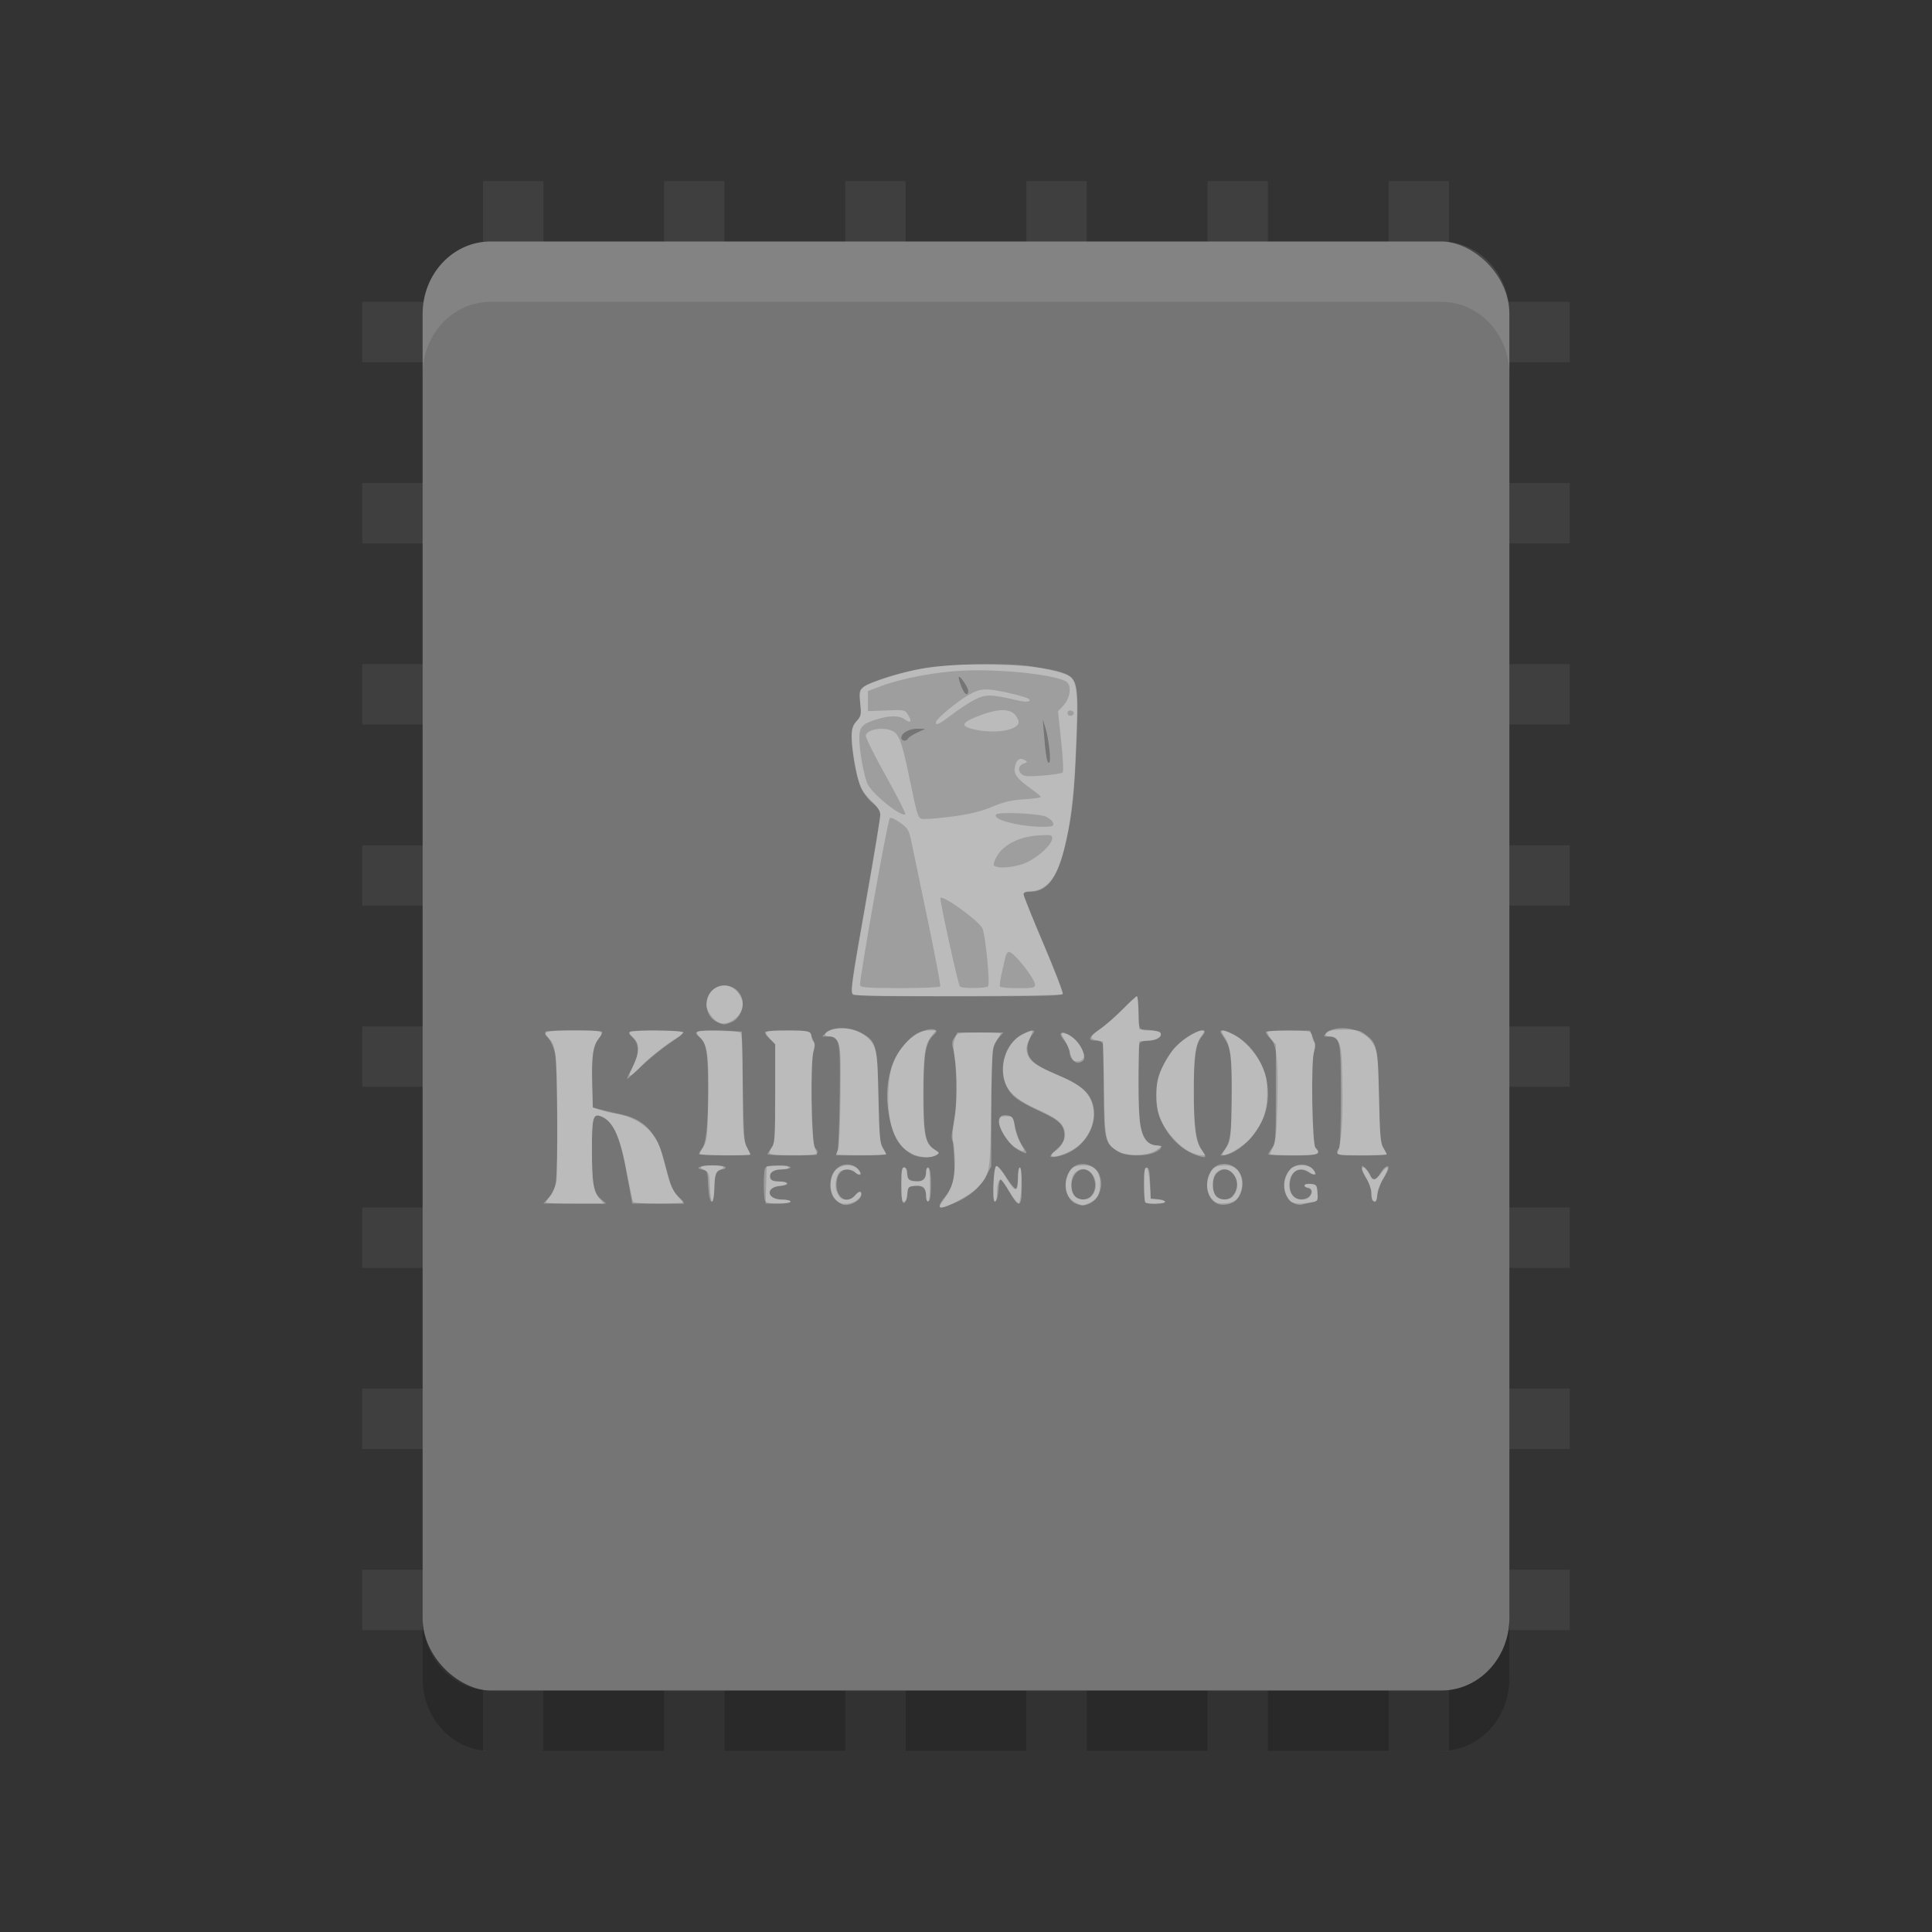 <?xml version="1.0" encoding="UTF-8" standalone="no"?>
<svg xmlns="http://www.w3.org/2000/svg" height="32" width="32" version="1">
 <rect width="100%" height="100%" fill="#333333" stroke="none"/>
 <rect style="fill:#3f3f3f" transform="scale(-1)" height="26" width="1" y="-29" x="-12"/>
 <rect style="fill:#3f3f3f" transform="scale(-1)" height="26" width="1" y="-29" x="-9"/>
 <rect style="fill:#3f3f3f" transform="scale(-1)" height="26" width="1" y="-29" x="-21"/>
 <rect style="fill:#3f3f3f" transform="scale(-1)" height="26" width="1" y="-29" x="-18"/>
 <rect style="fill:#3f3f3f" transform="scale(-1)" height="26" width="1" y="-29" x="-15"/>
 <rect style="fill:#3f3f3f" transform="scale(-1)" height="26" width="1" y="-29" x="-24"/>
 <rect style="fill:#3f3f3f" transform="rotate(-90)" height="20" width="1" y="6" x="-12"/>
 <rect style="fill:#3f3f3f" transform="rotate(-90)" height="20" width="1" y="6" x="-9"/>
 <rect style="fill:#3f3f3f" transform="rotate(-90)" height="20" width="1" y="6" x="-6"/>
 <rect style="fill:#3f3f3f" transform="rotate(-90)" height="20" width="1" y="6" x="-21"/>
 <rect style="fill:#3f3f3f" transform="rotate(-90)" height="20" width="1" y="6" x="-18"/>
 <rect style="fill:#3f3f3f" transform="rotate(-90)" height="20" width="1" y="6" x="-15"/>
 <rect style="fill:#3f3f3f" transform="rotate(-90)" height="20" width="1" y="6" x="-24"/>
 <rect style="fill:#3f3f3f" transform="rotate(-90)" height="20" width="1" y="6" x="-27"/>
 <rect ry="1.125" rx="1.2" transform="matrix(0,-1,-1,0,0,0)" height="18" width="24" y="-25" x="-28" fill="#757575"/>
 <path style="opacity:.3;fill:#ffffff" d="m15.563 19.966c0-0.021 0.042-0.088 0.094-0.15 0.126-0.152 0.168-0.336 0.146-0.643-0.01-0.14-0.021-0.299-0.024-0.354-0.003-0.055 0.013-0.213 0.036-0.35 0.044-0.269 0.028-0.895-0.028-1.096-0.025-0.09-0.021-0.128 0.023-0.191 0.052-0.075 0.072-0.079 0.432-0.08l0.377-0.001-0.07 0.078c-0.038 0.043-0.083 0.129-0.1 0.192-0.017 0.062-0.031 0.527-0.031 1.031l-0 0.918-0.094 0.173c-0.104 0.191-0.28 0.337-0.536 0.443-0.187 0.078-0.224 0.083-0.224 0.03zm-1.614-0.019c-0.026-0.01-0.08-0.05-0.119-0.087-0.102-0.098-0.1-0.351 0.004-0.479 0.096-0.118 0.273-0.127 0.375-0.019 0.085 0.09 0.054 0.133-0.043 0.061-0.163-0.12-0.311-0.024-0.311 0.203 0 0.219 0.176 0.323 0.301 0.178 0.066-0.077 0.111-0.086 0.111-0.022 0 0.102-0.206 0.21-0.316 0.166zm3.872-0.009c-0.246-0.109-0.217-0.582 0.039-0.65 0.14-0.037 0.298 0.04 0.35 0.17 0.115 0.289-0.132 0.594-0.388 0.48zm0.259-0.137c0.124-0.145 0.036-0.432-0.133-0.432-0.172 0-0.272 0.295-0.148 0.439 0.07 0.081 0.209 0.077 0.281-0.007zm2.083 0.137c-0.246-0.109-0.217-0.582 0.039-0.65 0.233-0.062 0.435 0.168 0.365 0.414-0.019 0.068-0.061 0.148-0.093 0.178-0.073 0.069-0.222 0.097-0.311 0.057zm0.252-0.129c0.089-0.104 0.098-0.246 0.021-0.349-0.081-0.109-0.196-0.119-0.285-0.025-0.078 0.083-0.084 0.287-0.011 0.373 0.067 0.078 0.208 0.078 0.275 0zm0.999 0.112c-0.175-0.102-0.197-0.399-0.043-0.553 0.104-0.103 0.275-0.106 0.369-0.006 0.092 0.097 0.053 0.129-0.067 0.054-0.139-0.087-0.262-0.036-0.3 0.124-0.04 0.171 0.028 0.31 0.159 0.324 0.154 0.016 0.276-0.146 0.138-0.184-0.102-0.028-0.072-0.082 0.04-0.07 0.096 0.01 0.103 0.02 0.112 0.148 0.009 0.132 0.005 0.138-0.095 0.157-0.057 0.011-0.133 0.028-0.168 0.038-0.035 0.01-0.1-0.004-0.146-0.031zm-12.325-0.082c0.052-0.057 0.1-0.158 0.115-0.242 0.039-0.215 0.035-1.929-0.005-2.129-0.019-0.093-0.068-0.212-0.11-0.264-0.041-0.052-0.066-0.104-0.055-0.116 0.026-0.028 0.911-0.028 0.937 0 0.011 0.012-0.014 0.064-0.056 0.116-0.093 0.116-0.12 0.317-0.106 0.794l0.01 0.348 0.158 0.039c0.087 0.022 0.239 0.057 0.338 0.079 0.344 0.076 0.554 0.293 0.663 0.686 0.035 0.128 0.087 0.313 0.114 0.41 0.031 0.109 0.084 0.207 0.14 0.256 0.05 0.044 0.09 0.089 0.09 0.099s-0.191 0.019-0.425 0.019h-0.425l-0.032-0.175c-0.018-0.096-0.056-0.303-0.085-0.459-0.092-0.497-0.214-0.742-0.405-0.813-0.127-0.047-0.146 0.026-0.146 0.542 0.001 0.579 0.027 0.728 0.148 0.83l0.089 0.075-0.52 0-0.52 0 0.089-0.098zm3.581 0.045c-0.025-0.068-0.025-0.46 0-0.528 0.015-0.041 0.066-0.053 0.222-0.053 0.114 0 0.202 0.015 0.202 0.033 0 0.018-0.062 0.033-0.139 0.033-0.149 0-0.223 0.057-0.191 0.146 0.013 0.037 0.058 0.054 0.141 0.054 0.167 0 0.189 0.06 0.026 0.073-0.261 0.02-0.239 0.227 0.024 0.227 0.076 0 0.139 0.015 0.139 0.033 0 0.019-0.089 0.033-0.202 0.033-0.155 0-0.207-0.012-0.222-0.053zm2.281 0.031c-0.012-0.013-0.022-0.148-0.022-0.301 0-0.225 0.009-0.278 0.047-0.278 0.031 0 0.047 0.033 0.047 0.097 0 0.1 0.045 0.137 0.17 0.137 0.091 0 0.146-0.06 0.146-0.16 0-0.049 0.015-0.074 0.04-0.066 0.027 0.009 0.04 0.096 0.04 0.275 0 0.179-0.012 0.266-0.04 0.275-0.026 0.009-0.04-0.021-0.04-0.085 0-0.127-0.064-0.181-0.196-0.168-0.095 0.01-0.106 0.022-0.115 0.127-0.011 0.124-0.043 0.183-0.079 0.145zm1.764-0.178c-0.064-0.11-0.129-0.2-0.143-0.2-0.014 0-0.03 0.078-0.035 0.173-0.006 0.104-0.026 0.178-0.05 0.187-0.032 0.011-0.039-0.051-0.032-0.278 0.006-0.186 0.023-0.297 0.046-0.305 0.02-0.007 0.096 0.078 0.168 0.19 0.072 0.112 0.144 0.194 0.161 0.183 0.016-0.011 0.03-0.094 0.03-0.184s0.014-0.165 0.032-0.165c0.019 0 0.032 0.122 0.032 0.3 0 0.369-0.039 0.388-0.208 0.1zm2.255 0.178c-0.012-0.012-0.021-0.147-0.021-0.3 0-0.221 0.009-0.278 0.046-0.278 0.036 0 0.048 0.059 0.055 0.259l0.009 0.259 0.119 0.01c0.065 0.006 0.119 0.024 0.119 0.042 0 0.035-0.294 0.044-0.327 0.009zm-7.22-0.086c-0.009-0.041-0.02-0.158-0.024-0.259-0.007-0.162-0.017-0.185-0.079-0.194-0.158-0.024-0.057-0.073 0.15-0.073 0.127 0 0.222 0.014 0.222 0.033 0 0.018-0.028 0.033-0.062 0.033-0.089 0-0.128 0.1-0.128 0.331 0 0.199-0.047 0.275-0.078 0.127zm10.986 0.053c-0.012-0.012-0.021-0.069-0.021-0.126 0-0.057-0.036-0.159-0.079-0.226-0.044-0.068-0.079-0.148-0.079-0.18 0-0.053 0.004-0.053 0.062 0.003 0.034 0.033 0.071 0.088 0.081 0.122 0.028 0.092 0.098 0.076 0.161-0.037 0.06-0.107 0.138-0.158 0.138-0.091 0 0.023-0.037 0.099-0.083 0.169-0.045 0.07-0.09 0.187-0.099 0.258-0.016 0.126-0.038 0.154-0.082 0.108zm-7.632-0.764c-0.224-0.123-0.341-0.345-0.396-0.748-0.06-0.449 0.062-0.868 0.33-1.129 0.141-0.137 0.348-0.224 0.443-0.186 0.044 0.018 0.041 0.032-0.026 0.097-0.126 0.123-0.157 0.312-0.158 0.951-0.001 0.678 0.029 0.839 0.176 0.933 0.093 0.06 0.094 0.063 0.032 0.099-0.093 0.052-0.291 0.045-0.401-0.016zm2.294 0.035c0-0.014 0.052-0.073 0.116-0.131 0.087-0.079 0.116-0.132 0.116-0.209 0-0.172-0.08-0.255-0.38-0.394-0.394-0.182-0.504-0.265-0.583-0.439-0.136-0.297-0.015-0.698 0.255-0.844 0.069-0.037 0.148-0.067 0.176-0.067 0.043 0 0.041 0.013-0.015 0.088-0.039 0.053-0.066 0.137-0.066 0.211 0 0.173 0.111 0.271 0.481 0.428 0.355 0.151 0.502 0.258 0.575 0.419 0.169 0.376-0.113 0.852-0.559 0.94-0.064 0.013-0.117 0.012-0.117-0.002zm2.437-0.013c-0.25-0.08-0.477-0.296-0.597-0.567-0.066-0.148-0.082-0.236-0.083-0.437-0-0.216 0.014-0.282 0.104-0.473 0.066-0.142 0.162-0.277 0.264-0.374 0.22-0.209 0.552-0.311 0.381-0.117-0.097 0.109-0.132 0.347-0.131 0.892 0 0.571 0.035 0.838 0.125 0.972 0.096 0.143 0.09 0.153-0.062 0.105zm-8.26-0.025c0-0.012 0.023-0.049 0.05-0.081 0.069-0.08 0.106-0.426 0.105-0.964-0.002-0.63-0.028-0.793-0.141-0.888-0.123-0.103-0.076-0.117 0.352-0.106l0.346 0.009 0.016 0.919c0.014 0.801 0.023 0.931 0.071 1.008 0.03 0.049 0.055 0.097 0.055 0.107 0 0.01-0.192 0.018-0.427 0.018s-0.427-0.01-0.427-0.022zm1.139 0.003c0-0.011 0.028-0.058 0.063-0.105 0.059-0.08 0.063-0.135 0.063-0.901v-0.816l-0.094-0.092c-0.052-0.051-0.085-0.102-0.074-0.113 0.011-0.012 0.182-0.021 0.38-0.021 0.315 0 0.362 0.007 0.377 0.058 0.009 0.032 0.031 0.085 0.047 0.118 0.02 0.039 0.018 0.103-0.005 0.184-0.05 0.177-0.028 1.523 0.026 1.58 0.104 0.109 0.048 0.128-0.372 0.128-0.226 0-0.411-0.009-0.411-0.02zm1.158-0.055c0.014-0.041 0.031-0.449 0.036-0.905 0.012-0.936 0.002-0.987-0.19-0.99l-0.102-0.001 0.075-0.066c0.107-0.094 0.389-0.09 0.575 0.009 0.25 0.133 0.266 0.195 0.284 1.061 0.013 0.642 0.024 0.765 0.071 0.841 0.03 0.049 0.055 0.097 0.055 0.107 0 0.01-0.187 0.018-0.415 0.018h-0.415l0.026-0.075zm4.641 0.009c-0.215-0.138-0.229-0.2-0.229-1.007-0-0.398-0.009-0.747-0.019-0.776-0.011-0.031-0.056-0.053-0.109-0.053-0.149 0-0.133-0.052 0.056-0.184 0.099-0.069 0.272-0.221 0.386-0.338 0.114-0.117 0.218-0.212 0.231-0.212 0.014 0 0.025 0.104 0.025 0.231 0 0.32 0.009 0.336 0.191 0.336 0.084 0 0.162 0.016 0.173 0.035 0.039 0.067-0.055 0.132-0.191 0.132-0.094 0-0.141 0.016-0.154 0.053-0.031 0.085-0.022 1.113 0.012 1.332 0.034 0.222 0.133 0.35 0.271 0.35 0.112 0 0.095 0.062-0.032 0.118-0.164 0.072-0.485 0.063-0.611-0.018zm1.744 0.007c0.12-0.143 0.145-0.3 0.145-0.925 0.001-0.646-0.02-0.809-0.122-0.955-0.036-0.051-0.065-0.101-0.065-0.111 0-0.046 0.125-0.009 0.273 0.081 0.399 0.241 0.605 0.778 0.475 1.238-0.094 0.33-0.403 0.668-0.659 0.721-0.104 0.021-0.104 0.021-0.046-0.048zm0.749 0.04c0-0.011 0.028-0.058 0.063-0.105 0.059-0.08 0.063-0.135 0.063-0.9v-0.815l-0.091-0.096c-0.05-0.053-0.083-0.104-0.074-0.114 0.009-0.01 0.178-0.018 0.375-0.018h0.358l0.048 0.121c0.038 0.096 0.041 0.146 0.013 0.243-0.049 0.174-0.027 1.52 0.027 1.576 0.104 0.109 0.048 0.128-0.372 0.128-0.226 0-0.411-0.009-0.411-0.02zm1.139-0.028c0-0.026 0.014-0.057 0.032-0.069 0.02-0.013 0.032-0.337 0.032-0.862 0-0.942-0.01-0.99-0.198-0.99-0.095 0-0.097-0.003-0.044-0.058 0.043-0.046 0.109-0.058 0.3-0.058 0.205 0 0.261 0.012 0.347 0.078 0.196 0.148 0.21 0.21 0.228 1.041 0.014 0.641 0.025 0.765 0.072 0.841 0.03 0.049 0.055 0.097 0.055 0.107 0 0.01-0.185 0.018-0.411 0.018-0.337 0-0.411-0.009-0.411-0.048zm-5.295-0.055c-0.143-0.08-0.313-0.343-0.3-0.464 0.008-0.071 0.025-0.083 0.117-0.083 0.106 0 0.109 0.004 0.15 0.194 0.023 0.106 0.079 0.245 0.125 0.309 0.095 0.131 0.078 0.14-0.092 0.045zm-6.383-1.342c0.121-0.226 0.127-0.395 0.017-0.503-0.043-0.042-0.069-0.087-0.058-0.099 0.03-0.032 0.896-0.026 0.896 0.006 0 0.015-0.103 0.097-0.229 0.181-0.126 0.084-0.333 0.252-0.46 0.373-0.127 0.121-0.237 0.219-0.246 0.219-0.008 0 0.028-0.08 0.08-0.178zm7.297-0.141c-0.027-0.029-0.05-0.088-0.05-0.131 0-0.043-0.037-0.125-0.083-0.183-0.095-0.118-0.087-0.147 0.032-0.116 0.168 0.044 0.371 0.384 0.269 0.452-0.064 0.043-0.112 0.037-0.168-0.022zm-5.873-0.618c-0.258-0.107-0.25-0.505 0.012-0.596 0.194-0.068 0.399 0.077 0.399 0.283 0 0.137-0.084 0.273-0.194 0.313-0.117 0.043-0.114 0.043-0.218 0zm2.226-0.482c-0.028-0.076-0.008-0.205 0.239-1.608 0.124-0.702 0.225-1.313 0.225-1.357 0-0.054-0.042-0.116-0.131-0.19-0.072-0.06-0.158-0.174-0.191-0.253-0.077-0.182-0.152-0.596-0.152-0.832 0-0.151 0.014-0.197 0.081-0.268 0.075-0.08 0.08-0.1 0.06-0.291-0.026-0.253-0.002-0.282 0.333-0.4 0.563-0.198 1.134-0.27 1.942-0.245 0.586 0.018 0.968 0.073 1.159 0.168 0.178 0.089 0.192 0.242 0.133 1.457-0.032 0.659-0.077 0.994-0.196 1.461-0.118 0.462-0.289 0.674-0.543 0.674-0.081 0-0.122 0.015-0.122 0.045 0 0.025 0.15 0.396 0.333 0.825 0.183 0.429 0.326 0.799 0.317 0.822-0.012 0.033-0.379 0.042-1.742 0.042-1.529 0-1.729-0.006-1.746-0.052zm3.265-4.038c-0.012-0.121-0.042-0.282-0.066-0.359l-0.044-0.139 0.016 0.2c0.03 0.382 0.052 0.517 0.084 0.517 0.021 0 0.025-0.077 0.01-0.22zm-2.341-0.184c0.012-0.02 0.08-0.064 0.152-0.098l0.131-0.061-0.127-0.002c-0.136-0.003-0.268 0.071-0.268 0.15 0 0.056 0.081 0.065 0.113 0.012zm0.995-0.789c-0-0.064-0.155-0.282-0.157-0.221-0.001 0.021 0.02 0.092 0.047 0.158 0.05 0.127 0.11 0.161 0.11 0.062z"/>
 <path style="opacity:.3;fill:#ffffff" d="m15.563 19.984c0-0.01 0.035-0.068 0.078-0.127 0.133-0.183 0.175-0.334 0.175-0.621 0-0.148-0.016-0.295-0.036-0.328-0.027-0.045-0.023-0.118 0.016-0.298 0.059-0.275 0.067-0.792 0.016-1.099-0.027-0.163-0.026-0.235 0.004-0.311l0.039-0.099h0.36c0.198 0 0.36 0.008 0.36 0.018 0 0.01-0.032 0.064-0.071 0.119-0.069 0.099-0.072 0.13-0.087 1.108-0.017 1.107-0.017 1.102-0.228 1.325-0.143 0.15-0.627 0.392-0.627 0.313zm2.257-0.063c-0.167-0.077-0.22-0.284-0.122-0.483 0.054-0.11 0.105-0.136 0.267-0.136 0.163 0 0.256 0.107 0.256 0.296 0 0.185-0.044 0.266-0.176 0.324-0.126 0.055-0.101 0.056-0.225-0.001zm0.254-0.102c0.21-0.221-0.051-0.604-0.27-0.395-0.075 0.071-0.078 0.3-0.005 0.384 0.063 0.074 0.21 0.08 0.276 0.011zm-9.031 0.097c0-0.011 0.035-0.064 0.077-0.117 0.042-0.053 0.086-0.16 0.097-0.238 0.011-0.078 0.015-0.592 0.01-1.143-0.011-1.055-0.02-1.121-0.168-1.251-0.089-0.077 0.007-0.1 0.432-0.1 0.5-0.001 0.527 0.008 0.424 0.137-0.097 0.121-0.119 0.279-0.106 0.759l0.01 0.379 0.127 0.043c0.07 0.024 0.189 0.053 0.266 0.064 0.222 0.034 0.439 0.15 0.566 0.303 0.127 0.153 0.156 0.223 0.263 0.648 0.053 0.211 0.098 0.312 0.18 0.409l0.11 0.128h-0.413c-0.227 0-0.421-0.013-0.431-0.03-0.01-0.016-0.053-0.218-0.097-0.448-0.122-0.646-0.234-0.892-0.44-0.969-0.127-0.047-0.146 0.025-0.146 0.559 0 0.545 0.023 0.689 0.131 0.81l0.07 0.078h-0.48c-0.264 0-0.48-0.009-0.48-0.02zm3.646-0.288 0.009-0.309 0.182-0.01c0.112-0.006 0.182 0.004 0.182 0.025 0 0.019-0.055 0.035-0.123 0.035-0.132 0-0.213 0.066-0.182 0.15 0.012 0.034 0.061 0.05 0.146 0.05 0.159 0 0.169 0.059 0.012 0.073-0.246 0.022-0.21 0.227 0.04 0.227 0.076 0 0.139 0.015 0.139 0.033 0 0.019-0.09 0.033-0.207 0.033h-0.207l0.009-0.309zm1.135 0.221c-0.096-0.128-0.09-0.357 0.012-0.464 0.098-0.104 0.297-0.113 0.378-0.018 0.031 0.036 0.041 0.072 0.024 0.083-0.017 0.011-0.048-0.003-0.069-0.03-0.04-0.051-0.147-0.065-0.233-0.03-0.077 0.031-0.123 0.22-0.082 0.334 0.019 0.053 0.051 0.107 0.072 0.121 0.069 0.046 0.18 0.027 0.235-0.041 0.059-0.072 0.103-0.087 0.103-0.033 0 0.08-0.13 0.167-0.251 0.167-0.097 0-0.139-0.02-0.19-0.088zm2.897-0.111c-0.065-0.111-0.13-0.201-0.144-0.201-0.04 0-0.065 0.091-0.065 0.236 0 0.072-0.015 0.131-0.033 0.131-0.049 0-0.025-0.575 0.025-0.592 0.022-0.008 0.093 0.077 0.158 0.189 0.151 0.257 0.198 0.261 0.198 0.02 0-0.105 0.014-0.184 0.033-0.184 0.045 0 0.026 0.575-0.02 0.591-0.019 0.007-0.087-0.079-0.152-0.189zm2.249 0.177c-0.012-0.012-0.021-0.149-0.021-0.303 0-0.21 0.01-0.277 0.04-0.267 0.025 0.009 0.045 0.106 0.055 0.261l0.016 0.248 0.119 0.01c0.065 0.006 0.119 0.024 0.119 0.042 0 0.035-0.294 0.044-0.327 0.009zm1.103-0.058c-0.092-0.097-0.106-0.27-0.033-0.418 0.054-0.11 0.105-0.136 0.267-0.136 0.163 0 0.265 0.116 0.265 0.302 0 0.206-0.089 0.313-0.273 0.326-0.122 0.008-0.16-0.004-0.226-0.074zm0.343-0.037c0.21-0.221-0.051-0.604-0.27-0.395-0.075 0.071-0.078 0.3-0.005 0.384 0.063 0.074 0.21 0.08 0.276 0.011zm0.964 0.082c-0.029-0.018-0.07-0.085-0.09-0.15-0.041-0.13-0.008-0.28 0.085-0.389 0.071-0.083 0.298-0.082 0.37 0.001 0.068 0.08 0.031 0.117-0.054 0.054-0.161-0.119-0.337-0.014-0.337 0.201 0 0.155 0.079 0.25 0.206 0.25 0.076 0 0.118-0.02 0.142-0.067 0.039-0.076 0.018-0.133-0.05-0.133-0.025 0-0.046-0.016-0.046-0.035 0-0.02 0.045-0.031 0.103-0.025 0.096 0.01 0.103 0.02 0.112 0.148 0.009 0.135 0.008 0.137-0.111 0.158-0.167 0.029-0.27 0.025-0.332-0.013zm-9.622-0.241c-0.008-0.214-0.018-0.246-0.081-0.275-0.12-0.056-0.08-0.084 0.119-0.084 0.199 0 0.239 0.028 0.119 0.084-0.063 0.029-0.072 0.061-0.081 0.275-0.005 0.133-0.022 0.242-0.038 0.242s-0.033-0.109-0.038-0.242zm3.171-0.042c0-0.224 0.009-0.284 0.045-0.284 0.028 0 0.049 0.041 0.055 0.108 0.009 0.1 0.02 0.109 0.133 0.119 0.133 0.011 0.176-0.026 0.177-0.152 0-0.041 0.015-0.075 0.032-0.075 0.019 0 0.032 0.117 0.032 0.284s-0.013 0.284-0.032 0.284c-0.017 0-0.032-0.041-0.032-0.092-0.001-0.144-0.04-0.181-0.177-0.169-0.118 0.01-0.124 0.017-0.133 0.136-0.006 0.082-0.026 0.125-0.055 0.125-0.036 0-0.046-0.059-0.046-0.284zm7.806 0.261c-0.012-0.012-0.022-0.069-0.022-0.125-0.001-0.057-0.036-0.163-0.079-0.236-0.084-0.144-0.095-0.184-0.048-0.184 0.016 0 0.055 0.045 0.086 0.1 0.071 0.127 0.102 0.126 0.206-0.008 0.123-0.158 0.141-0.094 0.028 0.1-0.054 0.092-0.097 0.212-0.097 0.271 0 0.1-0.028 0.131-0.074 0.083zm-7.64-0.777c-0.272-0.13-0.407-0.499-0.381-1.039 0.017-0.362 0.083-0.551 0.265-0.763 0.145-0.169 0.258-0.234 0.409-0.234h0.115l-0.08 0.1c-0.108 0.135-0.131 0.313-0.131 0.984 0.001 0.643 0.03 0.787 0.18 0.884 0.092 0.059 0.093 0.062 0.03 0.098-0.097 0.054-0.258 0.043-0.409-0.029zm2.321 0.037c-0.009-0.016 0.016-0.047 0.056-0.069 0.109-0.061 0.187-0.22 0.163-0.333-0.029-0.139-0.124-0.215-0.457-0.366-0.339-0.153-0.495-0.293-0.545-0.486-0.076-0.296 0.059-0.627 0.306-0.753 0.079-0.041 0.15-0.067 0.158-0.06 0.007 0.008-0.015 0.074-0.05 0.148-0.052 0.111-0.057 0.152-0.028 0.239 0.042 0.128 0.144 0.197 0.53 0.359 0.34 0.143 0.488 0.272 0.546 0.477 0.08 0.281-0.076 0.617-0.354 0.761-0.168 0.087-0.303 0.122-0.326 0.083zm-5.819-0.026c-0.011-0.011 0.012-0.065 0.05-0.119 0.064-0.092 0.07-0.144 0.081-0.715 0.015-0.785-0.005-0.962-0.121-1.084-0.068-0.072-0.077-0.097-0.042-0.111 0.091-0.037 0.66-0.019 0.699 0.021 0.028 0.029 0.038 0.274 0.038 0.894 0 0.788 0.005 0.864 0.063 0.985 0.035 0.072 0.063 0.135 0.063 0.141 0 0.02-0.813 0.009-0.832-0.011zm1.149-0.021c0.001-0.023 0.022-0.071 0.047-0.106 0.038-0.053 0.046-0.215 0.046-0.878v-0.814l-0.091-0.096c-0.115-0.121-0.09-0.133 0.296-0.133 0.332 0 0.396 0.016 0.396 0.097 0 0.031 0.016 0.073 0.036 0.094 0.026 0.028 0.026 0.065 0 0.145-0.055 0.166-0.045 1.414 0.013 1.582 0.025 0.073 0.046 0.137 0.046 0.142 0 0.005-0.178 0.008-0.395 0.008-0.296 0-0.395-0.011-0.395-0.042zm1.107 0.023c0-0.01 0.013-0.045 0.03-0.078 0.016-0.032 0.034-0.427 0.038-0.878 0.007-0.728 0.002-0.828-0.046-0.907-0.035-0.056-0.083-0.088-0.133-0.088-0.102 0-0.101-0.059 0.003-0.101 0.257-0.103 0.611 0.02 0.724 0.251 0.058 0.119 0.067 0.212 0.081 0.869 0.013 0.626 0.024 0.749 0.071 0.825 0.03 0.049 0.055 0.097 0.055 0.107 0 0.01-0.185 0.018-0.411 0.018s-0.411-0.009-0.411-0.019zm4.686-0.038c-0.231-0.128-0.238-0.157-0.255-1.038l-0.016-0.79-0.092-0.017c-0.139-0.025-0.129-0.073 0.037-0.184 0.083-0.055 0.252-0.201 0.375-0.325 0.124-0.124 0.234-0.225 0.244-0.225 0.01 0 0.023 0.124 0.028 0.275l0.009 0.275 0.158 0.01c0.087 0.006 0.171 0.024 0.187 0.04 0.054 0.057-0.048 0.129-0.197 0.139l-0.148 0.01-0.009 0.617c-0.012 0.868 0.044 1.078 0.293 1.107l0.095 0.011-0.092 0.066c-0.131 0.094-0.471 0.109-0.617 0.028zm1.147-0.013c-0.167-0.087-0.375-0.323-0.463-0.525-0.103-0.236-0.095-0.599 0.018-0.841 0.047-0.1 0.13-0.239 0.185-0.309 0.105-0.134 0.387-0.323 0.481-0.324 0.052-0 0.051 0.008-0.01 0.094-0.102 0.146-0.124 0.308-0.124 0.923 0 0.608 0.027 0.814 0.127 0.959l0.063 0.092-0.072-0c-0.04-0-0.132-0.031-0.205-0.069zm0.56 0.051c0-0.01 0.032-0.064 0.071-0.119 0.067-0.096 0.072-0.138 0.082-0.772 0.011-0.707-0.011-0.897-0.125-1.065-0.076-0.112-0.038-0.121 0.146-0.032 0.177 0.085 0.39 0.321 0.488 0.538 0.067 0.151 0.082 0.231 0.081 0.45-0.001 0.288-0.071 0.484-0.255 0.715-0.121 0.152-0.488 0.366-0.488 0.285zm0.791-0c0-0.01 0.024-0.066 0.052-0.125 0.041-0.083 0.056-0.234 0.067-0.677 0.019-0.728-0.005-0.984-0.106-1.11-0.042-0.052-0.067-0.104-0.055-0.116 0.026-0.027 0.621-0.028 0.687-0.001 0.028 0.011 0.05 0.046 0.05 0.077s0.015 0.073 0.034 0.092c0.024 0.026 0.024 0.073-0.003 0.165-0.051 0.181-0.031 1.528 0.024 1.586 0.103 0.108 0.048 0.128-0.356 0.128-0.218 0-0.396-0.008-0.396-0.018zm1.124-0.04c0.057-0.141 0.083-0.537 0.073-1.111-0.009-0.523-0.019-0.633-0.067-0.709-0.036-0.058-0.084-0.09-0.135-0.09-0.102 0-0.101-0.059 0.003-0.101 0.257-0.103 0.611 0.02 0.724 0.251 0.058 0.119 0.067 0.212 0.081 0.869 0.013 0.626 0.024 0.749 0.071 0.825 0.03 0.049 0.055 0.097 0.055 0.107 0 0.01-0.187 0.018-0.415 0.018-0.383 0-0.413-0.004-0.391-0.058zm-5.358-0.079c-0.116-0.079-0.26-0.314-0.26-0.425 0-0.085 0.064-0.12 0.17-0.092 0.062 0.016 0.078 0.048 0.095 0.18 0.011 0.088 0.056 0.216 0.1 0.284 0.092 0.142 0.055 0.161-0.105 0.053zm-6.319-1.334c0.115-0.239 0.115-0.384 0.002-0.48-0.075-0.063-0.08-0.077-0.035-0.096 0.084-0.034 0.833-0.025 0.854 0.011 0.01 0.018-0.028 0.057-0.085 0.088-0.145 0.078-0.497 0.355-0.61 0.481-0.052 0.058-0.121 0.12-0.152 0.138-0.047 0.027-0.043 0.004 0.027-0.142zm7.319-0.088c-0.03-0.007-0.062-0.059-0.074-0.119-0.011-0.059-0.055-0.163-0.097-0.232-0.087-0.142-0.053-0.161 0.104-0.06 0.106 0.068 0.179 0.167 0.214 0.291 0.023 0.081-0.052 0.142-0.146 0.119zm-5.9-0.641c-0.093-0.041-0.202-0.196-0.202-0.288 0-0.298 0.328-0.435 0.514-0.215 0.054 0.063 0.087 0.141 0.087 0.202 0 0.193-0.237 0.372-0.399 0.302zm2.224-0.457c-0.041-0.043-0.019-0.202 0.216-1.53 0.131-0.738 0.237-1.387 0.237-1.441 0-0.075-0.035-0.132-0.144-0.237-0.172-0.165-0.22-0.275-0.283-0.658-0.071-0.428-0.064-0.554 0.034-0.666 0.076-0.087 0.081-0.108 0.061-0.302-0.02-0.192-0.016-0.212 0.052-0.263 0.102-0.076 0.618-0.24 0.959-0.305 0.427-0.081 1.439-0.101 1.836-0.036 0.174 0.028 0.392 0.076 0.485 0.105 0.279 0.089 0.289 0.151 0.231 1.467-0.039 0.889-0.171 1.596-0.356 1.902-0.098 0.163-0.239 0.25-0.407 0.25-0.061 0-0.096 0.017-0.096 0.047 0 0.026 0.15 0.402 0.334 0.835 0.184 0.433 0.325 0.803 0.315 0.821-0.022 0.037-3.441 0.047-3.475 0.01zm1.447-0.138c0.009-0.015-0.083-0.499-0.203-1.076s-0.242-1.158-0.269-1.291c-0.047-0.227-0.059-0.248-0.193-0.346-0.084-0.061-0.155-0.091-0.171-0.074-0.039 0.041-0.513 2.708-0.492 2.767 0.014 0.038 0.137 0.047 0.665 0.047 0.356 0 0.655-0.012 0.664-0.027zm0.793-0.003c0.034-0.058-0.049-0.885-0.097-0.964-0.086-0.142-0.65-0.547-0.694-0.5-0.018 0.019 0.286 1.405 0.323 1.467 0.022 0.037 0.447 0.033 0.469-0.004zm0.777-0.025c0-0.101-0.353-0.545-0.433-0.545-0.022 0-0.049 0.041-0.06 0.092s-0.039 0.173-0.062 0.273c-0.023 0.1-0.035 0.193-0.027 0.209 0.009 0.015 0.143 0.028 0.299 0.028 0.242 0 0.283-0.008 0.283-0.055zm-0.127-2.032c0.201-0.098 0.411-0.299 0.411-0.393 0-0.059-0.019-0.063-0.235-0.048-0.302 0.02-0.557 0.144-0.672 0.328-0.044 0.071-0.071 0.144-0.06 0.164 0.041 0.069 0.371 0.039 0.555-0.05zm0.423-0.608c0.023-0.039-0.017-0.091-0.106-0.14-0.102-0.057-0.807-0.09-0.836-0.039-0.03 0.052 0.08 0.105 0.323 0.156 0.239 0.05 0.595 0.064 0.619 0.024zm-1.601-0.156c0.235-0.033 0.435-0.084 0.599-0.154 0.186-0.079 0.313-0.109 0.523-0.122 0.152-0.009 0.277-0.027 0.277-0.038-0-0.012-0.07-0.071-0.156-0.133-0.244-0.175-0.297-0.248-0.271-0.371 0.025-0.118 0.081-0.155 0.162-0.107 0.05 0.029 0.049 0.034-0.011 0.054-0.089 0.03-0.111 0.106-0.049 0.171 0.043 0.045 0.098 0.05 0.355 0.031 0.167-0.013 0.317-0.036 0.332-0.051 0.017-0.016 0.007-0.231-0.024-0.52l-0.052-0.492 0.095-0.104c0.104-0.113 0.132-0.311 0.054-0.379-0.136-0.119-1.08-0.224-1.73-0.192-0.459 0.022-1.015 0.129-1.361 0.26l-0.206 0.078v0.333l0.306-0.012c0.301-0.012 0.307-0.01 0.36 0.076 0.068 0.109 0.042 0.143-0.054 0.073-0.092-0.068-0.253-0.068-0.472-0-0.238 0.074-0.283 0.124-0.283 0.316 0 0.208 0.078 0.634 0.14 0.759 0.081 0.164 0.535 0.53 0.621 0.5 0.017-0.006-0.128-0.293-0.321-0.638-0.199-0.356-0.343-0.648-0.333-0.676 0.043-0.117 0.367-0.145 0.484-0.043 0.079 0.069 0.127 0.217 0.232 0.718 0.161 0.766 0.138 0.712 0.295 0.712 0.074 0 0.294-0.022 0.489-0.049zm0.355-1.422c-0.308-0.057-0.296-0.12 0.05-0.248 0.362-0.135 0.558-0.106 0.624 0.092 0.046 0.137-0.32 0.222-0.674 0.156zm-0.689-0.139c0.019-0.063 0.351-0.336 0.539-0.444 0.126-0.072 0.204-0.094 0.324-0.09 0.146 0.004 0.639 0.12 0.675 0.159 0.045 0.048-0.046 0.056-0.206 0.018-0.428-0.101-0.519-0.101-0.707-0.001-0.096 0.051-0.263 0.162-0.372 0.246-0.199 0.155-0.277 0.189-0.253 0.112zm2.281-0.141c0.003-0.018-0.019-0.038-0.049-0.044-0.035-0.007-0.055 0.009-0.055 0.044 0 0.058 0.094 0.058 0.105 0z"/>
 <path opacity=".1" d="m8.125 4c-0.623 0-1.125 0.534-1.125 1.199v1c0-0.665 0.502-1.199 1.125-1.199h15.75c0.623 0 1.125 0.534 1.125 1.199v-1c0-0.665-0.502-1.199-1.125-1.199h-15.75z" fill="#fff"/>
 <path opacity=".2" d="m7 26.801v1c0 0.665 0.502 1.199 1.125 1.199h15.75c0.623 0 1.125-0.534 1.125-1.199v-1c0 0.665-0.502 1.199-1.125 1.199h-15.75c-0.623 0-1.125-0.534-1.125-1.199z"/>
</svg>
